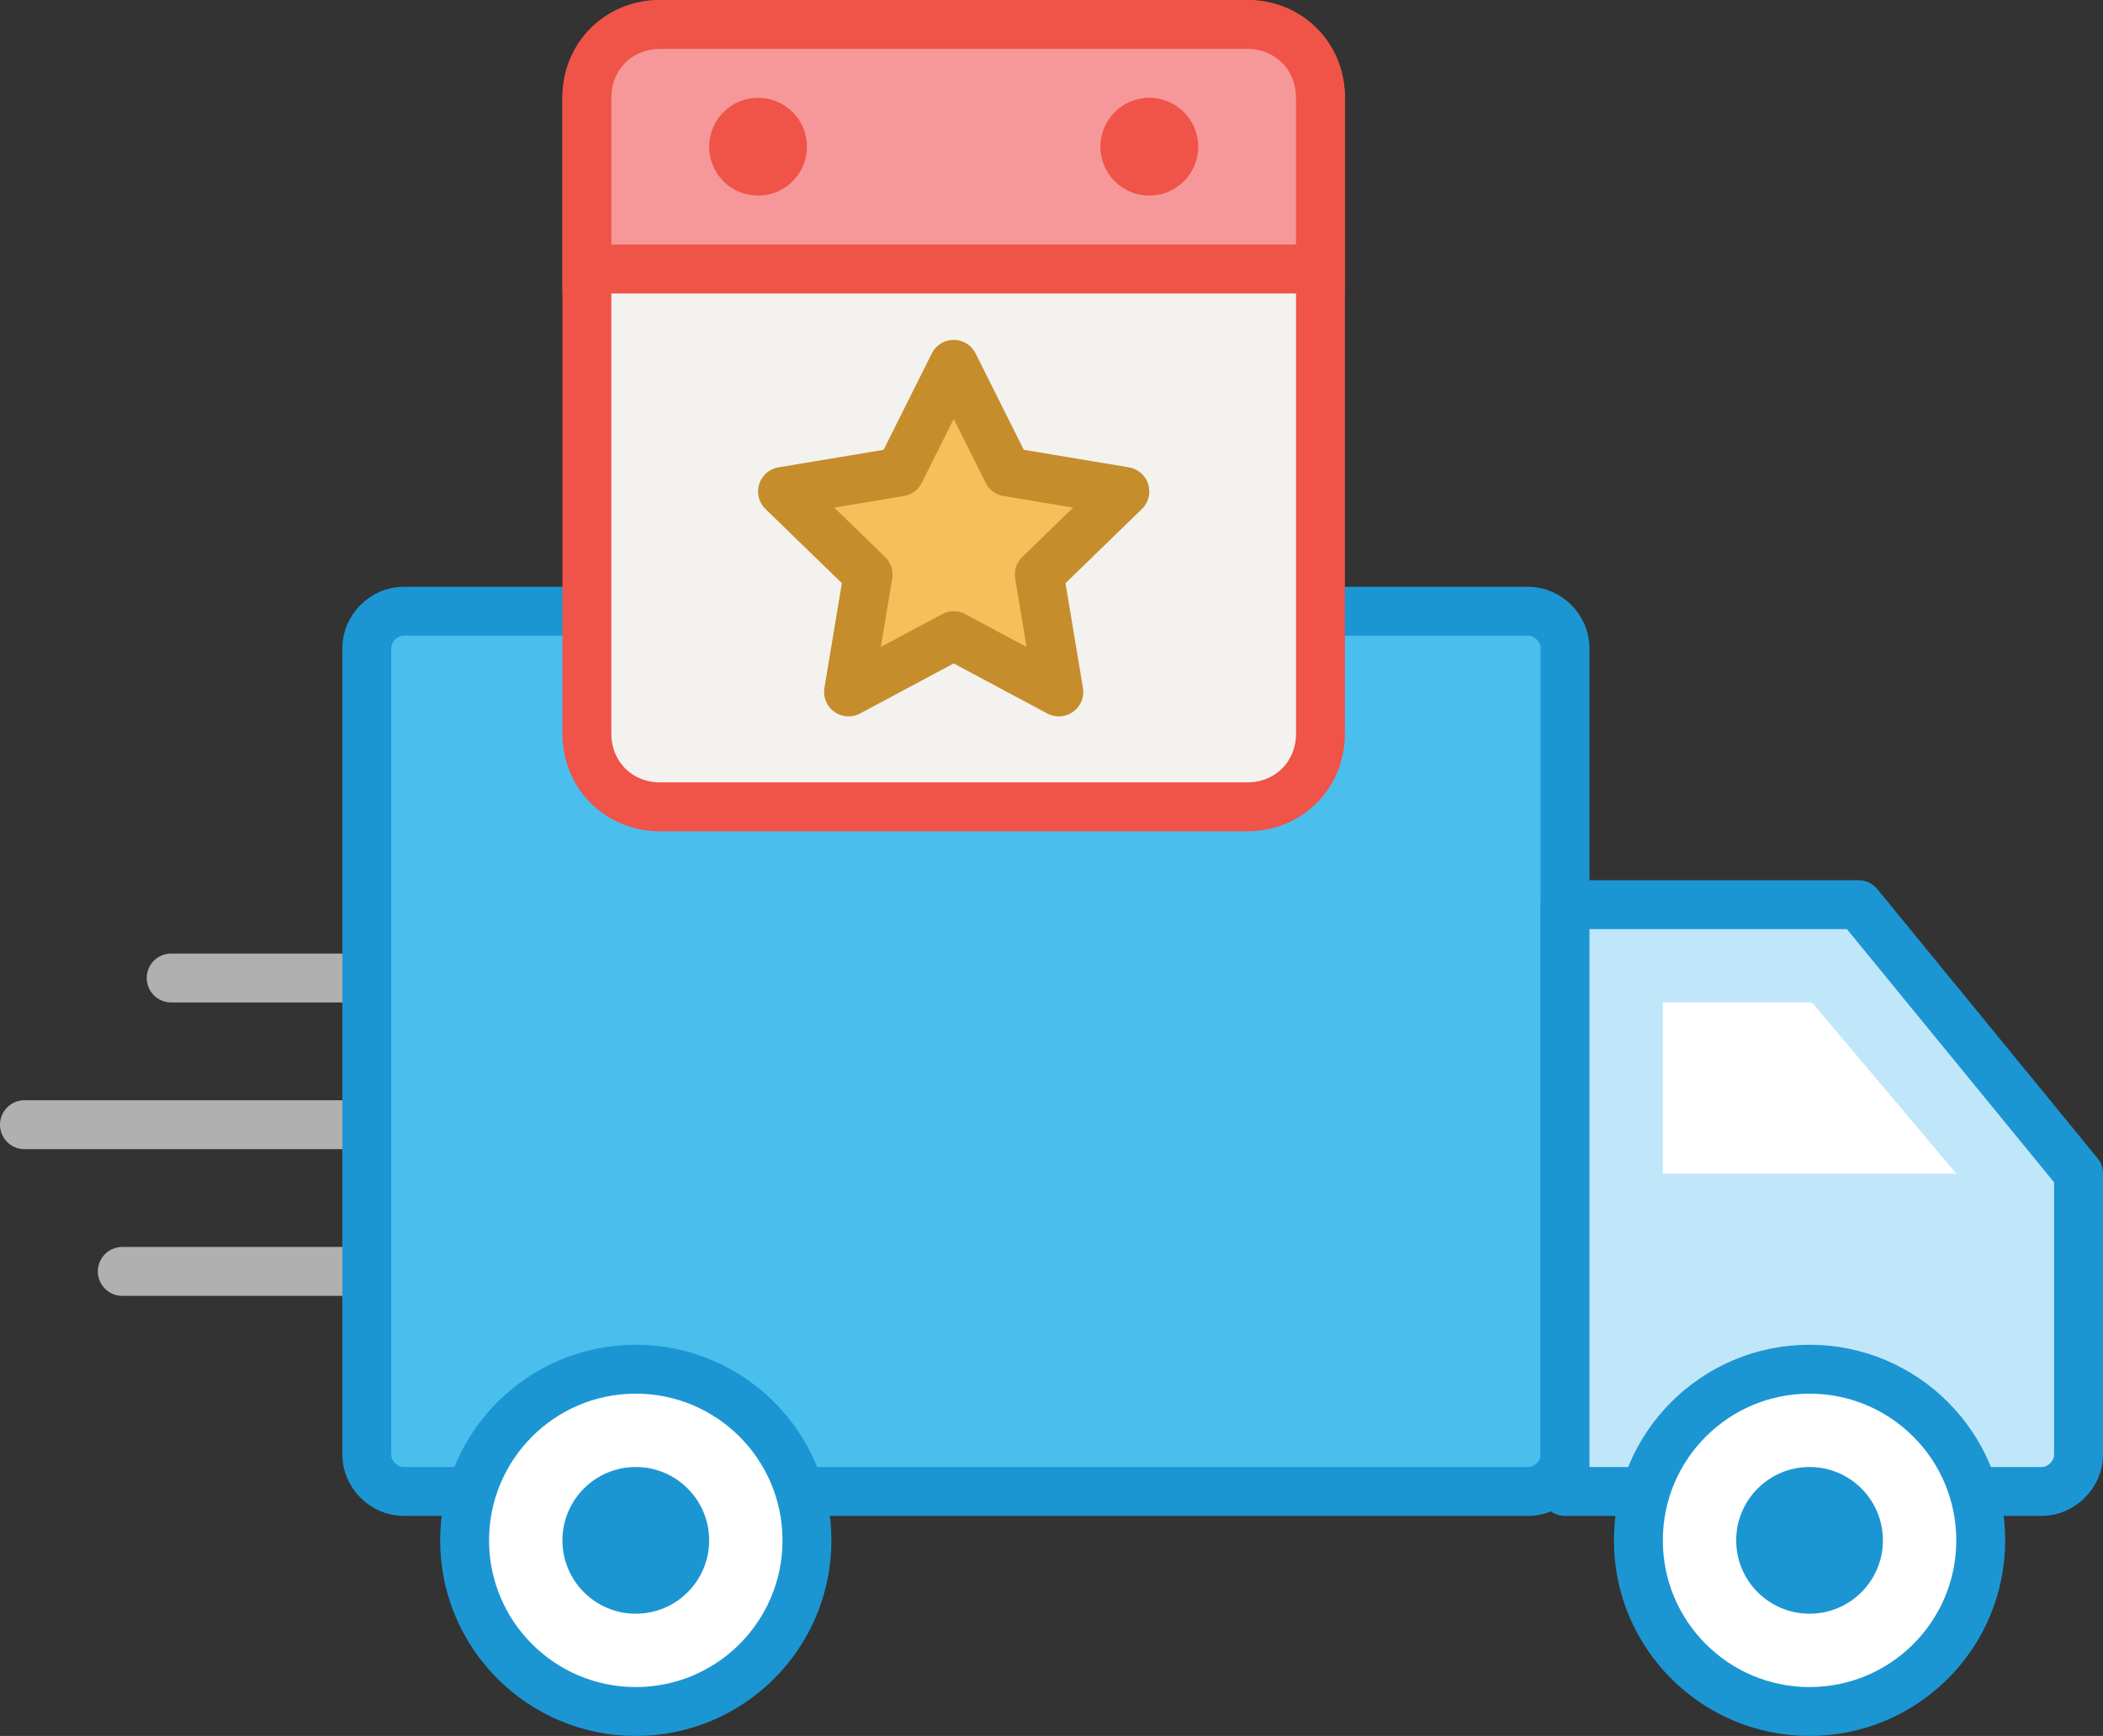 <?xml version="1.0" encoding="utf-8"?>
<!-- Generator: Adobe Illustrator 18.0.0, SVG Export Plug-In . SVG Version: 6.00 Build 0)  -->
<!DOCTYPE svg PUBLIC "-//W3C//DTD SVG 1.1//EN" "http://www.w3.org/Graphics/SVG/1.1/DTD/svg11.dtd">
<svg version="1.1" id="Layer_1" xmlns="http://www.w3.org/2000/svg" xmlns:xlink="http://www.w3.org/1999/xlink" x="0px" y="0px"
	 viewBox="0 0 86 71" enable-background="new 0 0 86 71" xml:space="preserve">
<rect x="0" y="0" width="86" height="71" fill="#333333" stroke="none"/>
<line fill="none" stroke="#B0B0B0" stroke-width="2" stroke-linecap="round" stroke-linejoin="round" stroke-miterlimit="10" x1="7" y1="40" x2="15" y2="40"/>
<line fill="none" stroke="#B0B0B0" stroke-width="2" stroke-linecap="round" stroke-linejoin="round" stroke-miterlimit="10" x1="1" y1="46" x2="15" y2="46"/>
<line fill="none" stroke="#B0B0B0" stroke-width="2" stroke-linecap="round" stroke-linejoin="round" stroke-miterlimit="10" x1="5" y1="52" x2="15" y2="52"/>
<path fill="#4ABFEE" stroke="#1B96D3" stroke-width="2" stroke-linecap="round" stroke-linejoin="round" stroke-miterlimit="10" d="
	M62.5,61h-46c-0.8,0-1.5-0.7-1.5-1.5v-33c0-0.8,0.7-1.5,1.5-1.5h46c0.8,0,1.5,0.7,1.5,1.5v33C64,60.3,63.3,61,62.5,61z"/>
<path fill="#C0E7F9" stroke="#1B96D3" stroke-width="2" stroke-linecap="round" stroke-linejoin="round" stroke-miterlimit="10" d="
	M83.5,61H64V37h12l9,11v11.5C85,60.3,84.3,61,83.5,61z"/>
<polyline fill="#FFFFFF" points="68,48 68,41 74.1,41 80,48 "/>
<g>
	<g>
		<path fill="#F4F2EF" stroke="#F05347" stroke-width="2" stroke-miterlimit="10" d="M54,4v26c0,1.7-1.3,3-3,3H27c-1.7,0-3-1.3-3-3
			V4c0-1.7,1.3-3,3-3h24C52.7,1,54,2.3,54,4z"/>
	</g>
	<g>
		<path fill="#F69899" stroke="#F05347" stroke-width="2" stroke-miterlimit="10" d="M54,4v7H24V4c0-1.7,1.3-3,3-3h24
			C52.7,1,54,2.3,54,4z"/>
	</g>
	
		<polygon fill="#F6BF59" stroke="#C68D2D" stroke-width="2" stroke-linecap="round" stroke-linejoin="round" stroke-miterlimit="10" points="
		39,14.9 41.2,19.3 46,20.1 42.5,23.5 43.3,28.3 39,26 34.7,28.3 35.5,23.5 32,20.1 36.8,19.3 	"/>
	<circle fill="#F05347" cx="31" cy="6" r="2"/>
	<circle fill="#F05347" cx="47" cy="6" r="2"/>
</g>
<circle fill="#FFFFFF" stroke="#1B96D3" stroke-width="2" stroke-linecap="round" stroke-linejoin="round" stroke-miterlimit="10" cx="26" cy="63" r="7"/>
<circle fill="#1B96D3" cx="26" cy="63" r="3"/>
<circle fill="#FFFFFF" stroke="#1B96D3" stroke-width="2" stroke-linecap="round" stroke-linejoin="round" stroke-miterlimit="10" cx="74" cy="63" r="7"/>
<circle fill="#1B96D3" cx="74" cy="63" r="3"/>
</svg>
